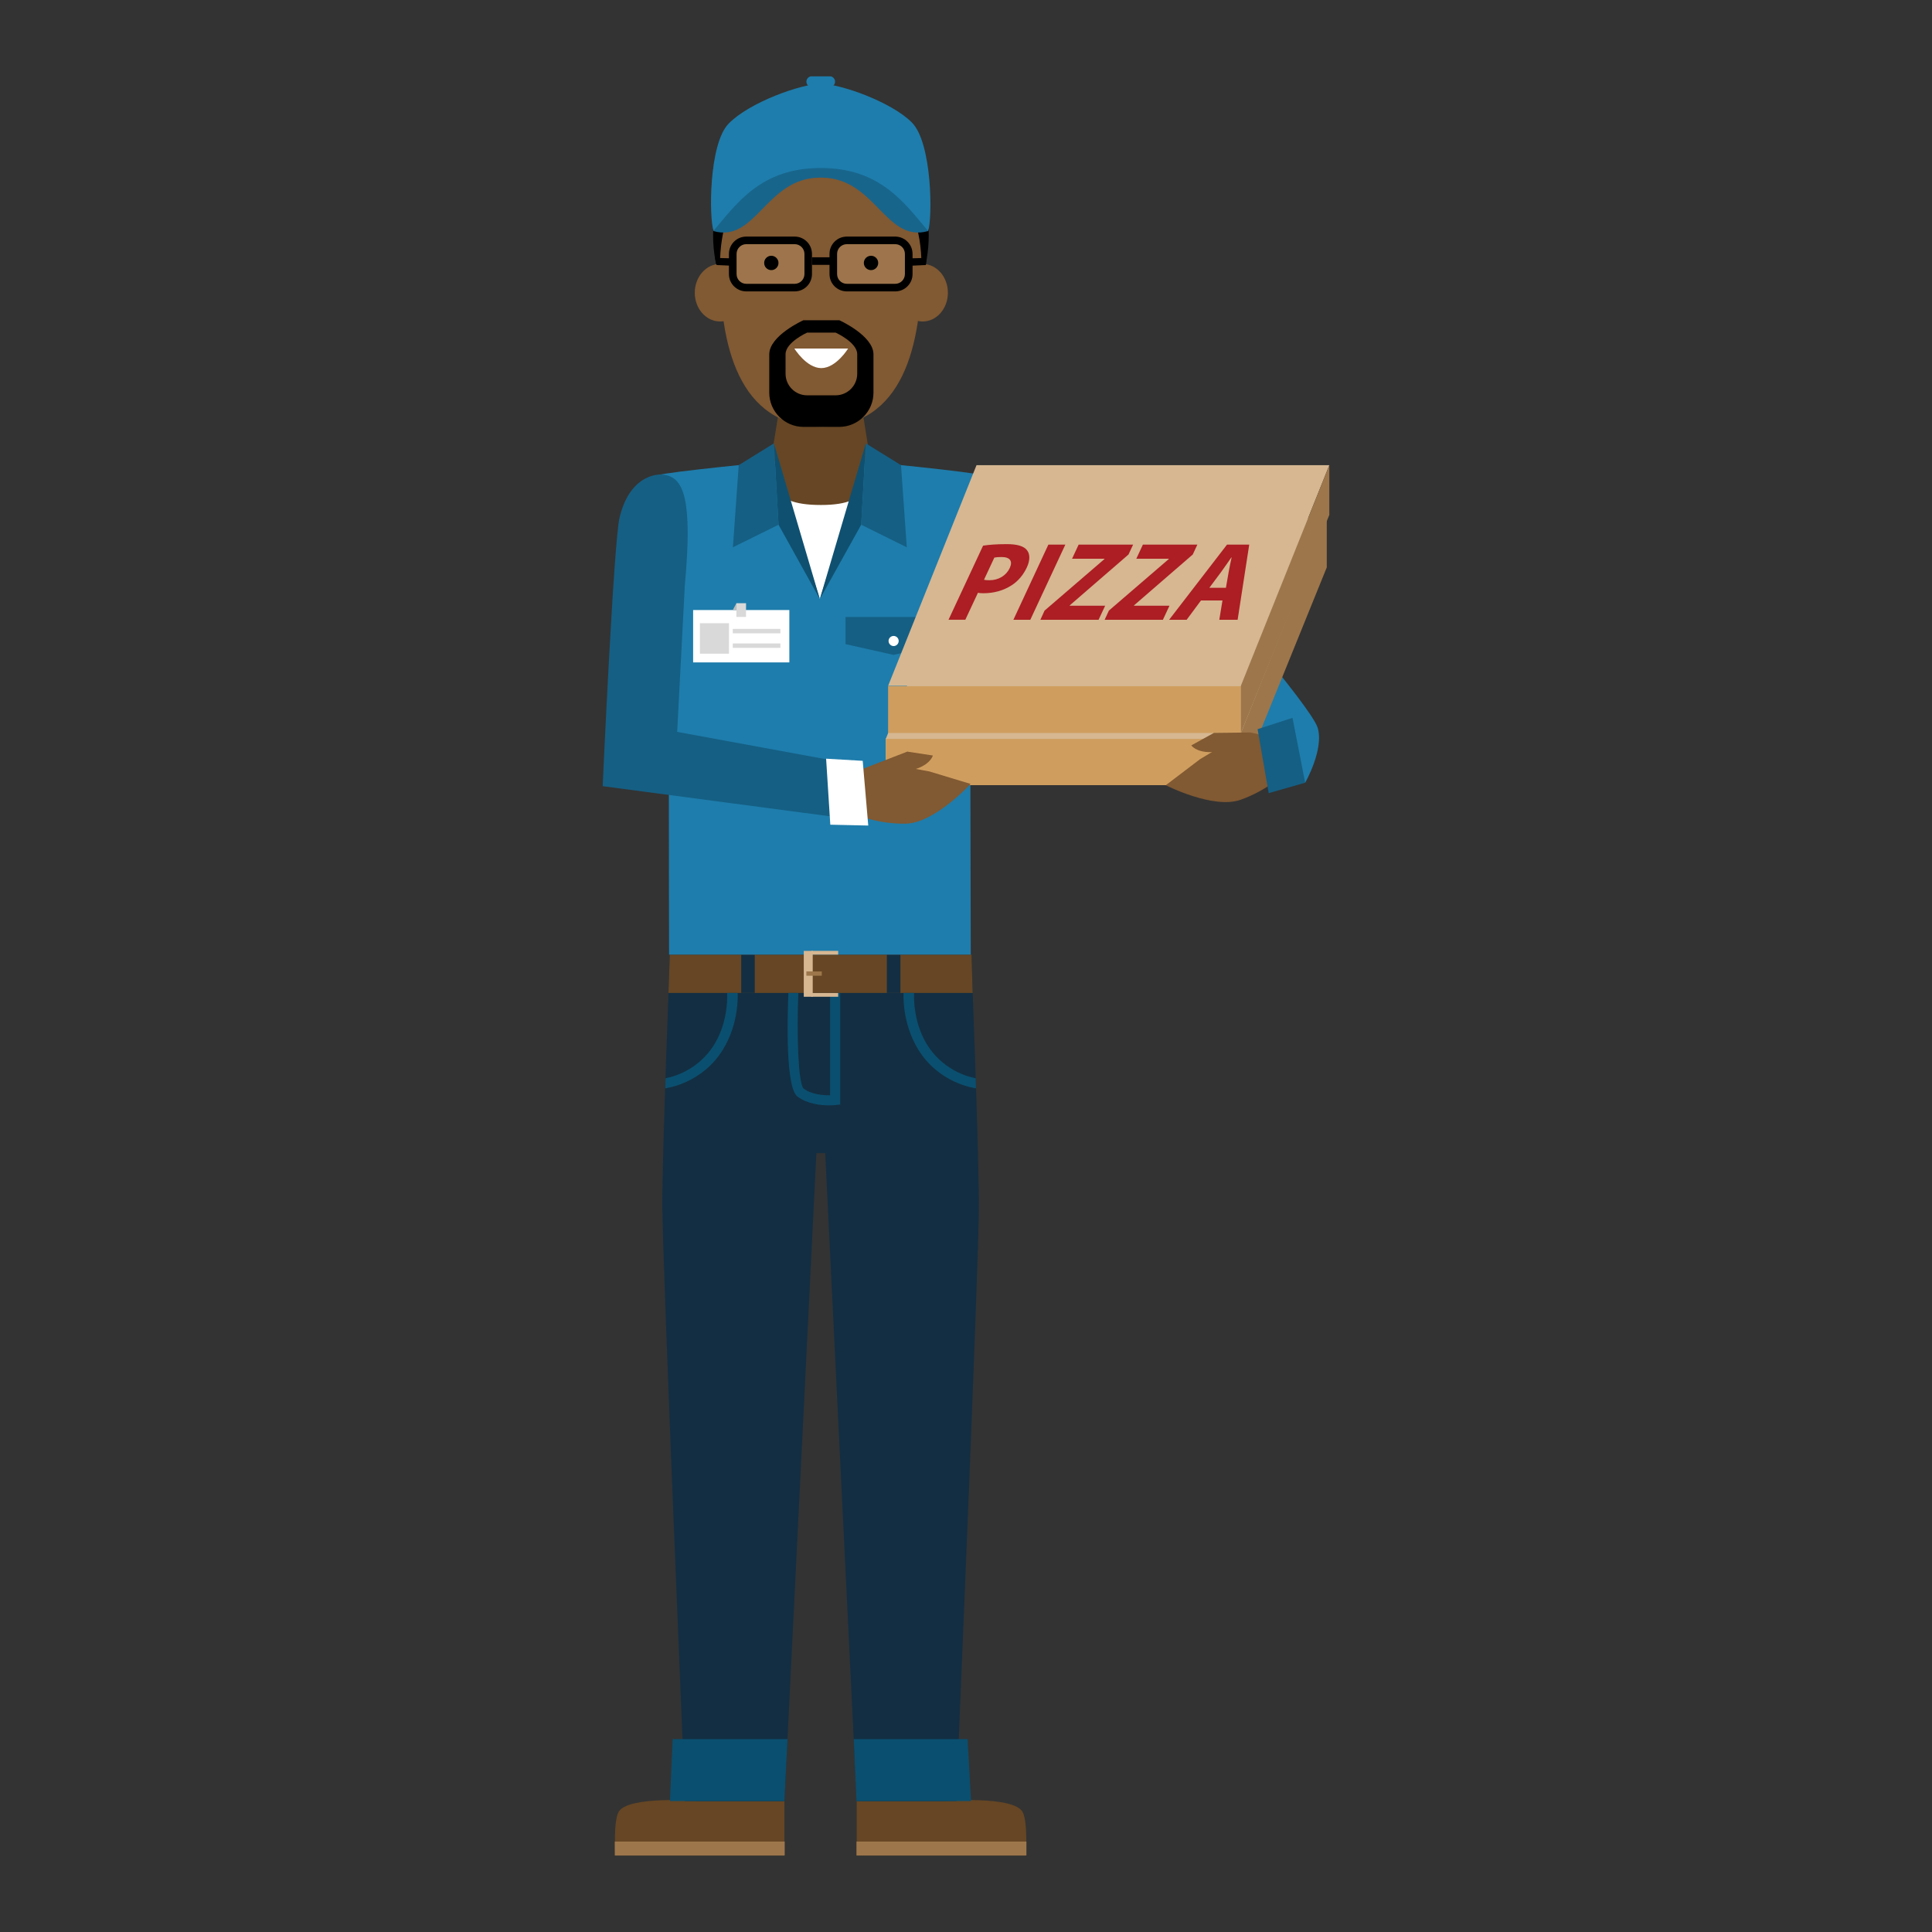 <svg xmlns="http://www.w3.org/2000/svg" width="1791.999" height="1791.999" fill-rule="evenodd" clip-rule="evenodd" image-rendering="optimizeQuality" shape-rendering="geometricPrecision" text-rendering="geometricPrecision" viewBox="0 0 47413.32 47413.32"><rect x="0" y="0" width="47413.32" height="47413.32" fill="#333333" stroke="none"/><rect width="47413.32" height="47413.32" fill="none"/><path fill="#1e7dac" fill-rule="nonzero" d="M29543.96 14318.37c0,0 2618.13,3006.82 2790.26,3534.33 169.34,526.09 -304,1356.22 -304,1356.22l-3520.45 -3774.43 -4808.65 -1564.49 -61.1 -2046.19c0,0 280.41,-242.94 744.07,-140.2 1316,295.7 5159.87,2634.76 5159.87,2634.76z"/><path fill="#664624" fill-rule="nonzero" d="M19250.61 45539.98l0 -1343.76 -2147.52 0c0,0 -1675.55,-130.49 -1917.07,262.36 -138.83,226.27 -86.07,1081.4 -86.07,1081.4l4150.66 0z"/><polygon fill="#9d764b" fill-rule="nonzero" points="15087.45 45534.4 19257.53 45534.4 19257.53 45193.59 15087.45 45193.59"/><path fill="#664624" fill-rule="nonzero" d="M21024.69 45539.98l0 -1343.76 2148.93 0c0,0 1675.51,-130.49 1917.07,262.36 138.83,226.27 87.45,1081.4 87.45,1081.4l-4153.45 0z"/><polygon fill="#9d764b" fill-rule="nonzero" points="21019.15 45534.4 25189.21 45534.4 25189.21 45193.59 21019.15 45193.59"/><path fill="#132e42" fill-rule="nonzero" d="M16440.93 23427.63c0,0 -187.39,4755.9 -187.39,6120.5 0,1363.18 559.44,14652.27 559.44,14652.27l2437.63 0 784.32 -15901.64 216.56 0 773.2 15901.64 2440.46 0c0,0 558.02,-13187.73 558.02,-14591.21 0,-1404.83 -187.38,-6181.56 -187.38,-6181.56l-7394.86 0z"/><path fill="#fff" fill-rule="nonzero" d="M21550.82 14752.86l-2731.95 0 0 -3181.7c0,0 465.04,670.51 1313.25,670.51 846.77,0 1418.7,-795.45 1418.7,-795.45l0 3306.64z"/><path fill-rule="nonzero" d="M22791.85 5772.71c0,1668.6 -1185.51,3020.7 -2645.85,3020.7 -1461.79,0 -2645.89,-1352.1 -2645.89,-3020.7 0,-1667.18 1184.1,-3019.28 2645.89,-3019.28 1460.34,0 2645.85,1352.1 2645.85,3019.28z"/><path fill="#664624" fill-rule="nonzero" d="M20144.59 12392.96c1395.15,0 1014.76,-692.68 1214.68,-1099.45l-317.91 -1972.59 -1797.67 0c0,0 -258.23,1515.89 -319.29,1978.17 147.12,434.49 -174.92,1093.87 1220.19,1093.87z"/><path fill="#815932" fill-rule="nonzero" d="M22615.56 6537.62c0,1899.03 -434.49,3938.26 -2473.73,3938.26 -2039.23,0 -2473.75,-2039.23 -2473.75,-3938.26 0,-1899.04 1075.85,-2694.45 2440.42,-2694.45 1367.35,0 2507.06,795.41 2507.06,2694.45z"/><path fill="#815932" fill-rule="nonzero" d="M18291.36 7184.49c0,390.1 -277.61,705.22 -620.49,705.22 -342.88,0 -620.54,-315.12 -620.54,-705.22 0,-390.06 277.66,-706.56 620.54,-706.56 342.88,0 620.49,316.5 620.49,706.56z"/><path fill="#815932" fill-rule="nonzero" d="M23262.47 7184.49c0,390.1 -277.65,705.22 -619.15,705.22 -342.88,0 -619.12,-315.12 -619.12,-705.22 0,-390.06 276.24,-706.56 619.12,-706.56 341.5,0 619.15,316.5 619.15,706.56z"/><path fill="#9d744b" fill-rule="nonzero" d="M19503.26 7058.17l-1189.68 0c-181.84,0 -330.38,-148.5 -330.38,-331.76l0 -496.96c0,-181.88 148.54,-330.41 330.38,-330.41l1189.68 0c181.84,0 330.37,148.53 330.37,330.41l0 496.96c0,183.26 -148.53,331.76 -330.37,331.76z"/><path fill="#9d744b" fill-rule="nonzero" d="M21970.06 7058.17l-1188.27 0c-181.88,0 -331.79,-148.5 -331.79,-331.76l0 -496.96c0,-181.88 149.91,-330.41 331.79,-330.41l1188.27 0c183.25,0 330.38,148.53 330.38,330.41l0 496.96c0,183.26 -147.13,331.76 -330.38,331.76z"/><path fill-rule="nonzero" d="M18313.58 5992.06c-130.5,0 -237.36,106.9 -237.36,238.77l0 495.58c0,131.87 106.86,238.77 237.36,238.77l1189.68 0c130.49,0 238.77,-106.9 238.77,-238.77l0 -495.58c0,-131.87 -108.28,-238.77 -238.77,-238.77l-1189.68 0zm1189.68 1159.13l-1189.68 0c-233.19,0 -424.78,-190.17 -424.78,-424.78l0 -495.58c0,-234.6 191.59,-424.78 424.78,-424.78l1189.68 0c233.22,0 423.4,190.18 423.4,424.78l0 495.58c0,234.61 -190.18,424.78 -423.4,424.78z"/><path fill-rule="nonzero" d="M20781.79 5992.06c-131.9,0 -238.77,106.9 -238.77,238.77l0 495.58c0,131.87 106.87,238.77 238.77,238.77l1188.27 0c131.87,0 237.39,-106.9 237.39,-238.77l0 -495.58c0,-131.87 -105.52,-238.77 -237.39,-238.77l-1188.27 0zm1188.27 1159.13l-1188.27 0c-234.6,0 -424.81,-190.17 -424.81,-424.78l0 -495.58c0,-234.6 190.21,-424.78 424.81,-424.78l1188.27 0c233.22,0 424.77,190.18 424.77,424.78l0 495.58c0,234.61 -191.55,424.78 -424.77,424.78z"/><polygon fill-rule="nonzero" points="19926.66 6500.15 20449.49 6500.15 20449.49 6313.99 19926.66 6313.99"/><polygon fill-rule="nonzero" points="22722.46 6504.31 22285.18 6523.74 22317.1 6340.48 22743.26 6329.39"/><polygon fill-rule="nonzero" points="17586.18 6504.31 18023.46 6523.74 17992.91 6340.48 17548.71 6329.39"/><path fill-rule="nonzero" d="M19104.86 6452.93c0,97.19 -79.14,176.29 -176.3,176.29 -97.19,0 -174.92,-79.1 -174.92,-176.29 0,-97.15 77.73,-176.3 174.92,-176.3 97.16,0 176.3,79.15 176.3,176.3z"/><path fill-rule="nonzero" d="M21552.2 6452.93c0,97.19 -79.1,176.29 -176.29,176.29 -97.16,0 -176.3,-79.1 -176.3,-176.29 0,-97.15 79.14,-176.3 176.3,-176.3 97.19,0 176.29,79.15 176.29,176.3z"/><path fill-rule="nonzero" d="M21037.19 9172.38c0,291.53 -238.77,528.89 -528.88,528.89l-702.43 0c-290.12,0 -527.51,-237.36 -527.51,-528.89l0 -480.29c0,-290.16 527.51,-528.93 527.51,-528.93l702.43 0c0,0 528.88,238.77 528.88,528.93l0 480.29zm-438.65 -1313.22l-882.9 0c0,0 -837.05,376.19 -837.05,837.09l0 941.17c0,460.87 377.56,838.46 837.05,838.46l882.9 0c459.49,0 837.09,-377.59 837.09,-838.46l0 -941.17c0,-460.9 -837.09,-837.09 -837.09,-837.09z"/><path fill="#fff" fill-rule="nonzero" d="M20813.72 8553.26c0,0 -294.33,480.29 -659.42,480.29 -363.68,0 -659.38,-480.29 -659.38,-480.29l1318.8 0z"/><path fill="#1e7dac" fill-rule="nonzero" d="M20143.21 4247.11c1207.73,0 1525.6,630.24 2632.01,1428.45 111.03,-302.62 106.87,-2164.18 -398.43,-2670.86 -508.05,-509.46 -1760.21,-948.15 -2233.58,-948.15 -473.37,0 -1754.66,452.57 -2264.12,980.08 -488.63,503.92 -478.92,2330.77 -366.47,2633.39 963.37,-824.59 1424.28,-1422.91 2630.59,-1422.91z"/><path fill="#18658c" fill-rule="nonzero" d="M20151.55 4123.58c-2.79,0 -6.96,0 -9.72,0 -4.16,0 -6.95,0 -9.71,0 -1450.66,0 -2046.19,860.67 -2626.46,1546.44 1045.31,297.07 1288.24,-1291.04 2597.29,-1310.46 0,0 26.38,1.37 38.88,0 12.47,1.37 37.47,0 37.47,0 1310.46,19.42 1553.37,1607.53 2598.67,1310.46 -580.27,-685.77 -1175.8,-1546.44 -2626.42,-1546.44z"/><path fill="#1e7dac" fill-rule="nonzero" d="M20359.77 2138.48l-434.49 0c-74.98,0 -134.66,-61.1 -134.66,-134.66 0,-64.28 45.51,-117.95 107.01,-130.49l489.32 0c60.55,12.54 106.1,66.21 106.1,130.49 0,73.56 -59.72,134.66 -133.28,134.66z"/><polygon fill="#664624" fill-rule="nonzero" points="23841.32 23427.63 16438.14 23427.63 16404.83 24367.41 23870.46 24367.41"/><polygon fill="#132e42" fill-rule="nonzero" points="21764.59 24367.41 22096.96 24367.41 22096.96 23428.57 21764.59 23428.57"/><polygon fill="#132e42" fill-rule="nonzero" points="18190.04 24367.41 18522.45 24367.41 18522.45 23428.57 18190.04 23428.57"/><path fill="#1e7dac" fill-rule="nonzero" d="M24099.51 11661.39c-249.85,-83.27 -2911,-340.09 -2911,-340.09l-1068.9 3380.21 -1074.44 -3380.21c0,0 -2654.23,256.82 -2904.08,340.09 295.66,279.03 335.92,989.8 299.83,1821.31 -44.43,1021.68 -20.84,9944.93 -20.84,9944.93l7403.19 0c0,0 -15.25,-9163.4 -33.3,-10186.49 -12.5,-831.51 13.88,-1300.72 309.54,-1579.75z"/><polygon fill="#0f5070" fill-rule="nonzero" points="20119.62 14701.51 18992.41 10881.23 19106.24 12877.46"/><polygon fill="#155f84" fill-rule="nonzero" points="17985.99 13431.31 19106.24 12877.46 18992.41 10881.23 18128.95 11415.7"/><polygon fill="#0f5070" fill-rule="nonzero" points="20119.62 14701.51 21248.2 10881.23 21134.38 12877.46"/><polygon fill="#155f84" fill-rule="nonzero" points="22253.25 13431.31 21134.38 12877.46 21248.2 10881.23 22111.64 11415.7"/><polygon fill="#155f84" fill-rule="nonzero" points="23111.14 15807.88 21929.8 16071.65 20749.83 15807.88 20749.83 15141.58 23111.14 15141.58"/><path fill="#fff" fill-rule="nonzero" d="M22054.74 15730.15c0,68.02 -55.55,124.95 -124.94,124.95 -66.64,0 -123.54,-56.93 -123.54,-124.95 0,-68.02 56.9,-123.53 123.54,-123.53 69.39,0 124.94,55.51 124.94,123.53z"/><polygon fill="#fff" fill-rule="nonzero" points="19371.39 16256.28 17010.07 16256.28 17010.07 14970.83 19371.39 14970.83"/><polygon fill="#bdbdbd" fill-rule="nonzero" points="18072.05 14972.21 18072.05 14802.87 17983.2 14972.21"/><polygon fill="#d9d9d9" fill-rule="nonzero" points="18072.05 15140.17 18308.54 15140.17 18308.54 14803.12 18072.05 14803.12"/><polygon fill="#d9d9d9" fill-rule="nonzero" points="17983.2 15542.77 19151.64 15542.77 19151.64 15433.98 17983.2 15433.98"/><polygon fill="#d9d9d9" fill-rule="nonzero" points="17983.2 15899.53 19151.64 15899.53 19151.64 15790.89 17983.2 15790.89"/><polygon fill="#d9d9d9" fill-rule="nonzero" points="17176.66 16042.48 17889.96 16042.48 17889.96 15294.5 17176.66 15294.5"/><polygon fill="#0a4f6f" fill-rule="nonzero" points="16507.57 42678.92 19326.96 42678.92 19250.61 44200.39 16440.93 44200.39"/><polygon fill="#0a4f6f" fill-rule="nonzero" points="20951.13 42678.92 23745.54 42678.92 23830.2 44200.39 21019.15 44200.39"/><path fill="#0a4f6f" fill-rule="nonzero" d="M23952.39 26707.89c-36.09,-4.17 -907.9,-116.62 -1421.53,-956.46 -397.02,-649.67 -358.14,-1354.85 -356.76,-1384.02l259.61 0c-1.38,5.54 -45.81,673.29 309.54,1254.91 448.4,734.35 1193.85,835.71 1202.18,837.08l6.96 248.49z"/><polygon fill="#9d764b" fill-rule="nonzero" points="32560.48 12705.33 32560.48 13924.14 30389.38 19276.98 30389.38 18119.22"/><polygon fill="#cf9e5f" fill-rule="nonzero" points="21734.08 19268.64 30391.27 19268.64 30391.27 18119.59 21734.08 18119.59"/><polygon fill="#d6b792" fill-rule="nonzero" points="23909.34 12717.79 32566.03 12717.79 30396.3 18133.1 21738.25 18133.1"/><polygon fill="#cf9e5f" fill-rule="nonzero" points="21795.14 17988.73 30452.29 17988.73 30452.29 16839.86 21795.14 16839.86"/><polygon fill="#d6b792" fill-rule="nonzero" points="23964.85 11415.7 32622.96 11415.7 30451.86 16830.98 21795.14 16830.98"/><polygon fill="#9d764b" fill-rule="nonzero" points="32622.96 11415.7 32622.96 12635.9 30451.86 17988.73 30451.86 16830.98"/><path fill="#ac1e23" fill-rule="nonzero" d="M24148.11 14228.14c31.92,8.33 72.18,11.12 134.66,11.12 222.1,0 409.52,-112.44 496.96,-298.48 79.14,-169.34 9.71,-270.7 -201.3,-270.7 -81.9,0 -142.96,5.58 -176.3,13.92l-254.02 544.14zm-22.22 -837.05c138.83,-22.22 326.22,-37.51 581.65,-37.51 256.82,0 416.45,48.6 494.21,147.16 76.32,92.99 81.9,245.69 -2.79,426.16 -84.69,180.46 -213.76,335.95 -373.43,437.28 -202.67,131.9 -442.82,194.34 -688.55,194.34 -55.51,0 -104.11,-2.76 -137.41,-11.09l-309.58 662.17 -412.27 0 848.17 -1818.51z"/><polygon fill="#ac1e23" fill-rule="nonzero" points="26144.33 13366.08 25285.03 15209.6 24869.96 15209.6 25727.85 13366.08"/><polygon fill="#ac1e23" fill-rule="nonzero" points="25634.86 14984.71 27102.16 13721.47 27107.7 13711.75 26309.5 13711.75 26470.54 13366.08 27807.34 13366.08 27694.9 13607.64 26255.36 14854.22 26249.82 14865.3 27121.58 14865.3 26960.58 15209.6 25532.13 15209.6"/><polygon fill="#ac1e23" fill-rule="nonzero" points="27213.23 14984.71 28680.53 13721.47 28684.69 13711.75 27886.49 13711.75 28047.53 13366.08 29384.33 13366.08 29271.89 13607.64 27832.35 14854.22 27828.18 14865.3 28699.95 14865.3 28538.91 15209.6 27109.08 15209.6"/><path fill="#ac1e23" fill-rule="nonzero" d="M30085.35 14425.27l68.02 -391.47c18.04,-109.66 49.97,-245.69 72.18,-355.39l-5.54 0c-79.11,109.7 -170.75,248.49 -249.86,355.39l-291.53 391.47 406.73 0zm-612.16 310.96l-351.22 473.37 -430.36 0 1420.12 -1843.52 545.56 0 -284.58 1843.52 -449.78 0 77.77 -473.37 -527.51 0z"/><path fill="#0a4f6f" fill-rule="nonzero" d="M16324.31 26707.89c37.51,-4.17 909.28,-116.62 1421.49,-956.46 398.44,-649.67 359.55,-1354.85 356.8,-1384.02l-258.23 0c0,5.54 45.81,673.29 -309.54,1254.91 -448.4,734.35 -1193.85,835.71 -1200.81,837.08l-9.71 248.49z"/><path fill="#0a4f6f" fill-rule="nonzero" d="M20345.89 27127.12c-195.72,0 -531.68,-31.93 -777.37,-217.93 -285.99,-216.56 -248.52,-1853.23 -220.72,-2541.78l244.31 1.41c-41.64,1011.97 -4.17,2208.57 127.7,2344.61 198.51,149.95 491.42,168 651.05,165.21l0 -2509.82 248.51 0 0 2737.46 -111.06 12.5c-6.96,1.42 -68.02,8.34 -162.42,8.34z"/><polygon fill="#d6b792" fill-rule="nonzero" points="19725.36 24461.81 19945.25 24461.81 19945.25 23335.99 19725.36 23335.99"/><polygon fill="#d6b792" fill-rule="nonzero" points="19912.78 24461.81 20569.84 24461.81 20569.84 24369.4 19912.78 24369.4"/><polygon fill="#9d764b" fill-rule="nonzero" points="19789.21 23945.42 20167.6 23945.42 20167.6 23840.04 19789.21 23840.04"/><polygon fill="#d6b792" fill-rule="nonzero" points="19912.78 23427.63 20569.84 23427.63 20569.84 23335.23 19912.78 23335.23"/><path fill="#815932" fill-rule="nonzero" d="M20870.61 19297.78l1349.31 -473.37 589.98 108.27 1009.22 305.42c0,0 -884.27,966.16 -1596.41,975.87 -713.52,8.34 -1198.02,-223.47 -1198.02,-223.47l-154.08 -692.72z"/><path fill="#815932" fill-rule="nonzero" d="M22893.21 18541.21c0,0 -47.22,194.38 -376.22,315.12 -340.09,124.95 -435.86,20.84 -435.86,20.84 0,0 -118.03,324.83 -362.34,469.2 -244.32,144.37 -564.98,6.96 -564.98,6.96l37.47 -491.42 1074.48 -416.48 627.45 95.78z"/><path fill="#155f84" fill-rule="nonzero" d="M20758.16 20084.9l-136.03 -1388.19 -4003.5 -735.74 187.39 -3595.38c199.89,-2154.47 -48.6,-2604.25 -451.16,-2704.2 -292.91,-73.56 -923.15,74.98 -1150.8,1045.31 -145.74,621.91 -413.68,6586.91 -413.68,6586.91l5967.78 791.29z"/><polygon fill="#fff" fill-rule="nonzero" points="21307.89 20259.78 21171.85 18671.7 20273.7 18618.98 20376.44 20238.98"/><path fill="#815932" fill-rule="nonzero" d="M31395.81 18296.9l-1431.21 26.38 -515.04 308.16 -839.84 638.58c0,0 1167.46,596.91 1837.97,356.76 671.88,-240.15 1045.27,-626.08 1045.27,-626.08l-97.15 -703.8z"/><path fill="#815932" fill-rule="nonzero" d="M29235.79 18292.73c0,0 112.45,166.58 463.66,165.21 360.93,-1.38 415.07,-133.29 415.07,-133.29 0,0 222.1,263.78 502.51,313.75 142.99,26.38 794.03,-197.13 794.03,-197.13l-38.84 -309.54 -681.6 -155.5 -899.56 9.71 -555.27 306.79z"/><polygon fill="#155f84" fill-rule="nonzero" points="31134.83 19464.36 30862.75 17894.33 31719.26 17616.68 32030.22 19208.92"/></svg>